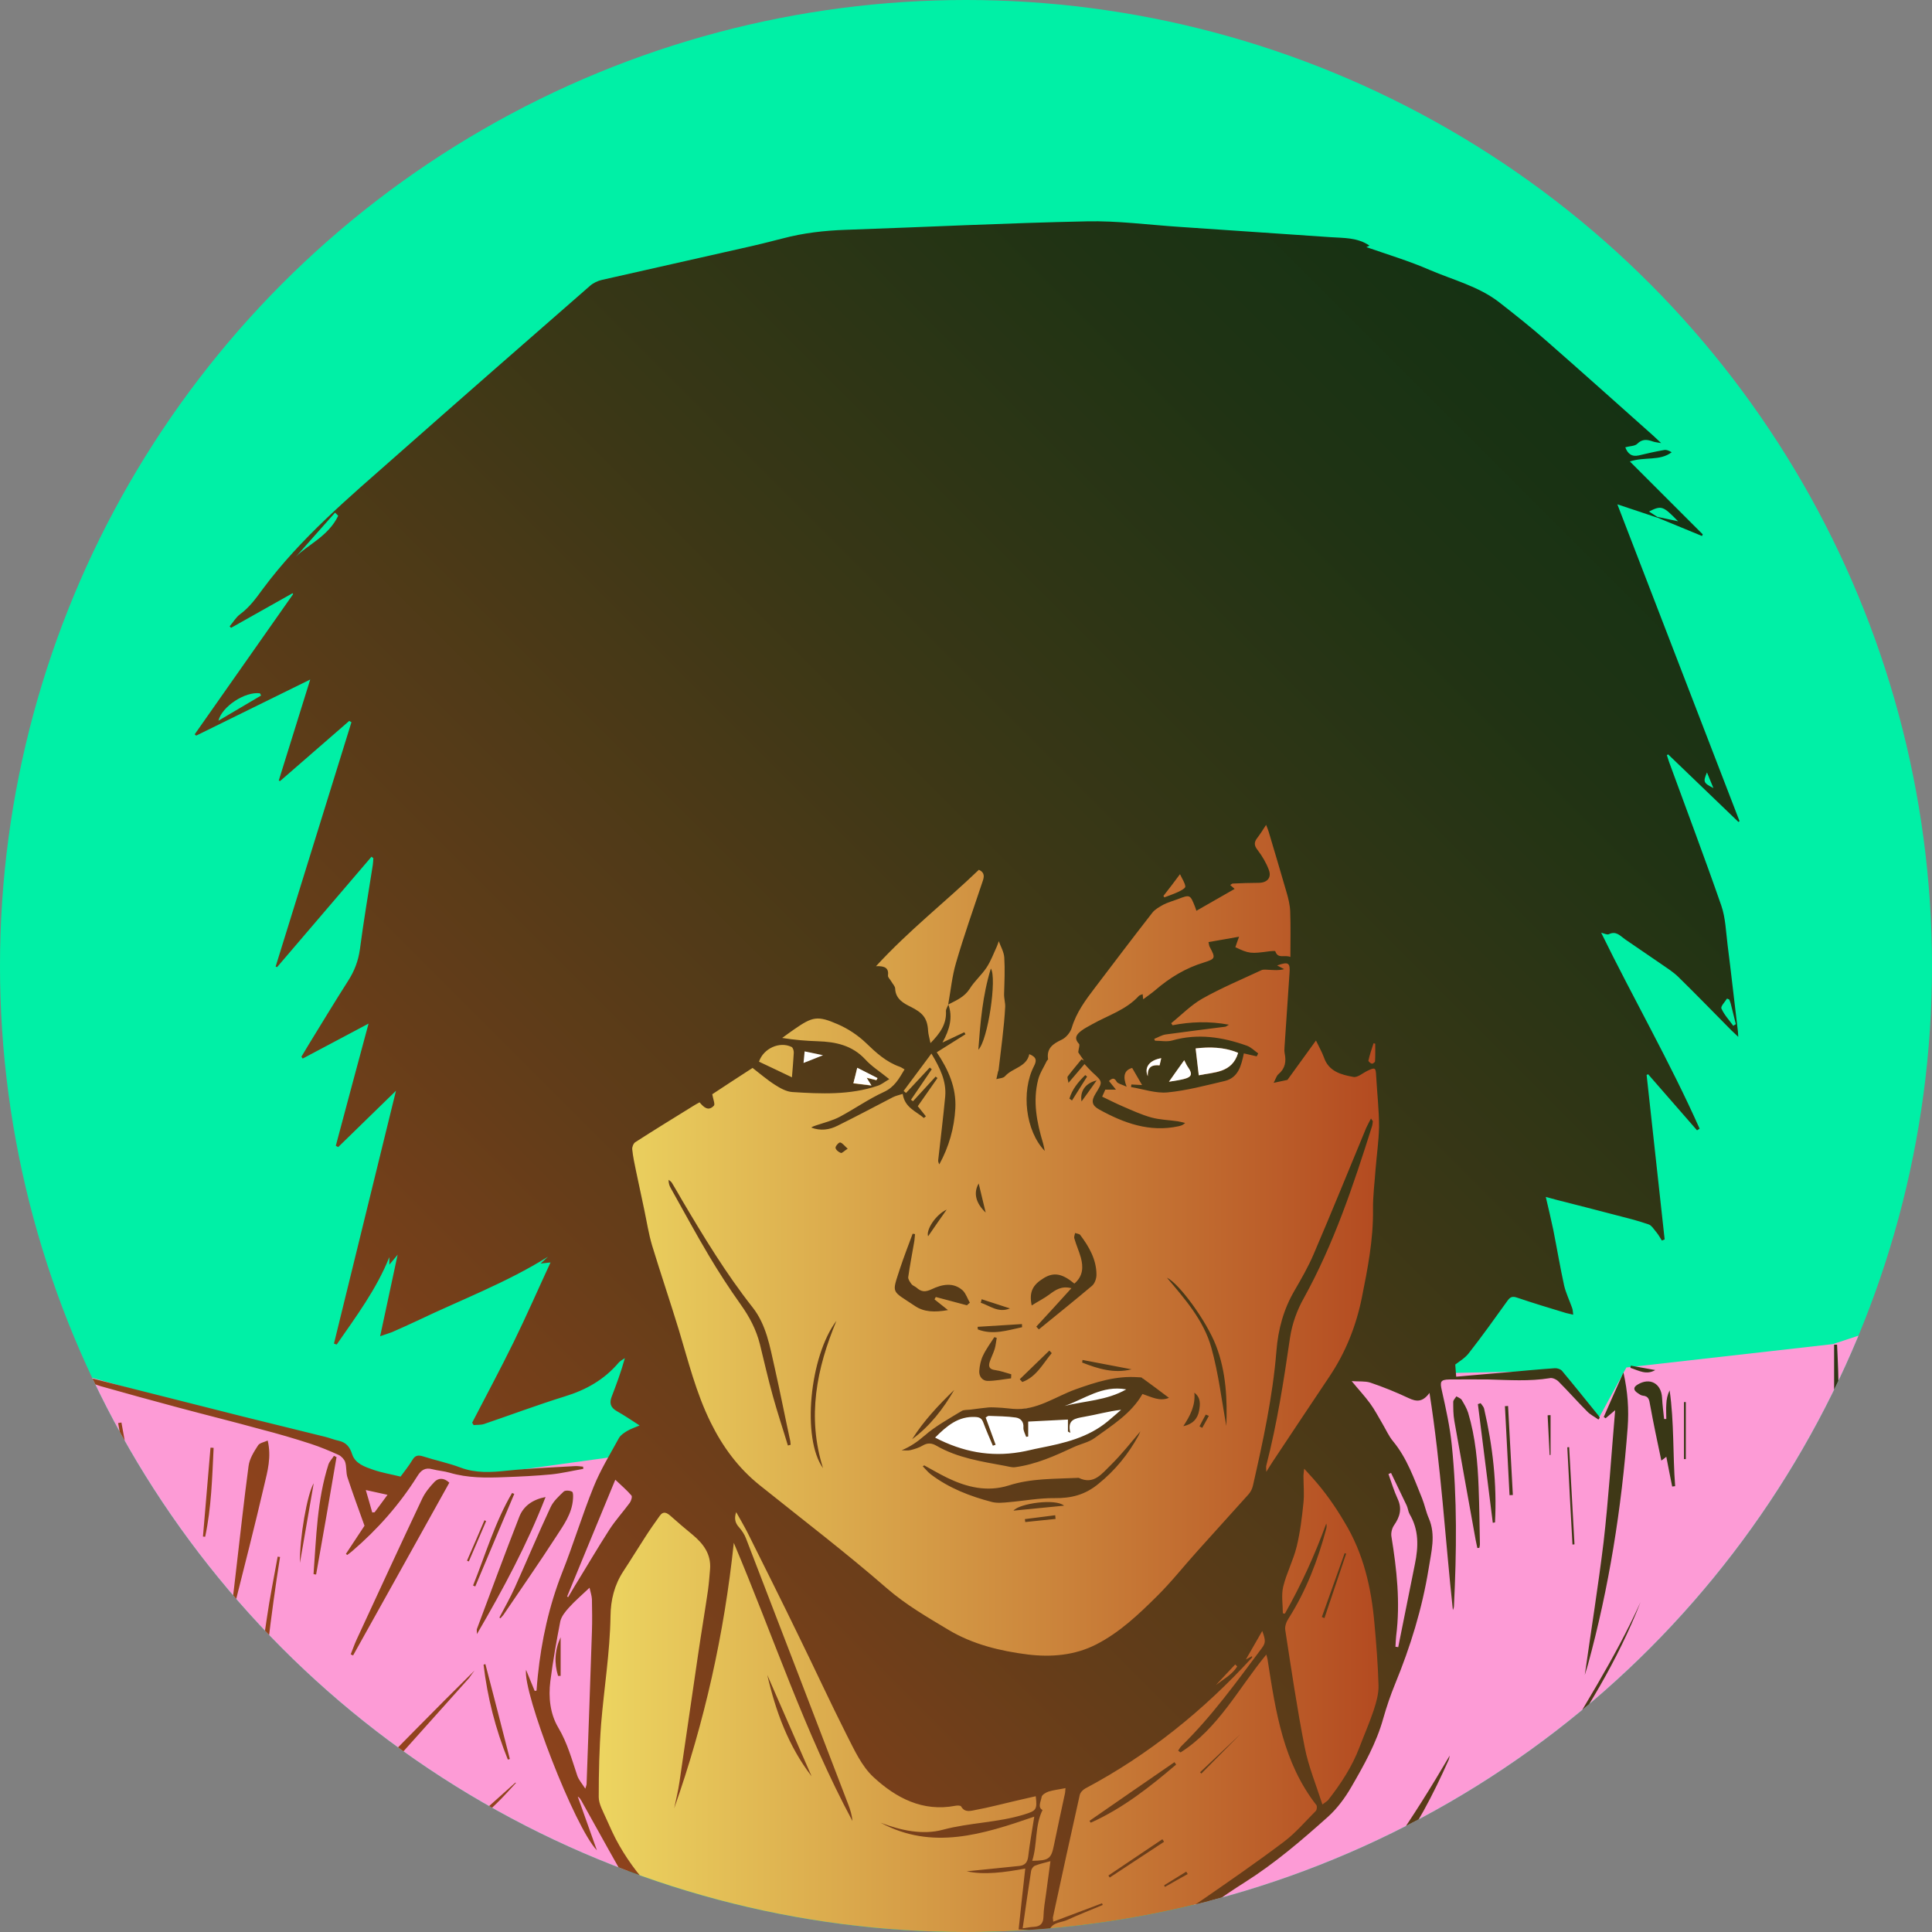 <?xml version="1.0" encoding="utf-8"?>
<!-- Generator: Adobe Illustrator 25.4.1, SVG Export Plug-In . SVG Version: 6.00 Build 0)  -->
<svg version="1.1" id="Laag_1" xmlns="http://www.w3.org/2000/svg" xmlns:xlink="http://www.w3.org/1999/xlink" x="0px" y="0px"
	 viewBox="0 0 1050 1050" style="enable-background:new 0 0 1050 1050;" xml:space="preserve">
<rect x="0" y="0" width="1050" height="1050" fill="#808080" stroke="none"/>
<style type="text/css">
	.st0{display:none;}
	.st1{clip-path:url(#SVGID_00000010308154437202688370000015352871057619806641_);}
	.st2{fill:#00F0A6;}
	.st3{fill:#FD9BD6;}
	.st4{fill:url(#SVGID_00000042001486638795988500000010556998529625917613_);}
	.st5{fill:#FFFFFF;}
	.st6{fill:url(#SVGID_00000121254434161991976680000008679733284925273017_);}
</style>
<g id="Kleuren" class="st0">
</g>
<g id="PNG" class="st0">
</g>
<g>
	<defs>
		<circle id="SVGID_1_" cx="525" cy="525" r="525"/>
	</defs>
	<clipPath id="SVGID_00000164503632620515360070000002937193484563024264_">
		<use xlink:href="#SVGID_1_"  style="overflow:visible;"/>
	</clipPath>
	<g id="Back" style="clip-path:url(#SVGID_00000164503632620515360070000002937193484563024264_);">
		<rect class="st2" width="1050" height="1050"/>
	</g>
	<g id="Shirt" style="clip-path:url(#SVGID_00000164503632620515360070000002937193484563024264_);">
		<polygon class="st3" points="-31.1,740 47.6,748.1 186,787.2 193.9,803.5 214.4,806.5 228.2,793.8 257.2,802.3 340.4,790.8 
			353.7,813.7 327.8,860.2 321.6,979.5 341.6,1017 356.7,1035.7 415.2,1071.9 -22.1,1068.9 		"/>
		<polygon class="st3" points="728.9,748 768.1,755.2 784.4,743.8 788,746.2 845.9,745 868.8,770.9 883.9,743.2 996.1,730.5 
			1078.7,703.3 1126.9,1176.8 618.5,1074.3 629.9,1047.7 703.5,998.3 736.1,964.5 754.2,917.5 754.8,878.3 738.5,786 		"/>
	</g>
	<g id="Face" style="clip-path:url(#SVGID_00000164503632620515360070000002937193484563024264_);">
		
			<linearGradient id="SVGID_00000176745997062097968440000003006232696071477695_" gradientUnits="userSpaceOnUse" x1="321.6" y1="310.3" x2="760.1" y2="310.3" gradientTransform="matrix(1 0 0 -1 0 1050)">
			<stop  offset="0" style="stop-color:#EDD661"/>
			<stop  offset="1" style="stop-color:#B2471F"/>
		</linearGradient>
		<polygon style="fill:url(#SVGID_00000176745997062097968440000003006232696071477695_);" points="323.4,579.4 369.4,769.9 
			362.3,806.5 331.8,837.8 322.9,919.6 321.6,979.5 337,1004.7 356.9,1033.2 387.6,1061 619.7,1058.8 666.7,1026.6 722.8,983.8 
			740.2,952.4 756,903.9 739.2,834.1 741.9,786.1 727.4,753.9 759.5,673.2 760.1,532.7 704.4,429.2 644.7,418.4 493.4,444 		"/>
	</g>
	<g id="Teeth" style="clip-path:url(#SVGID_00000164503632620515360070000002937193484563024264_);">
		<polyline class="st5" points="502.6,780.2 522.6,766.9 548.7,766.8 576.5,762.9 601.4,750.7 621,748.9 612.2,763.9 600.4,775.6 
			579.9,786.4 554.5,794.7 533.5,792.7 516,787.3 502.6,780.2 502.6,780.2 502.6,780.2 502.6,780.2 		"/>
	</g>
	<g id="Outline" style="clip-path:url(#SVGID_00000164503632620515360070000002937193484563024264_);">
		<g>
			<g>
				
					<linearGradient id="SVGID_00000182503056090360519580000014787108816987559559_" gradientUnits="userSpaceOnUse" x1="130.801" y1="-71.701" x2="957.601" y2="755.099" gradientTransform="matrix(1 0 0 -1 0 1050)">
					<stop  offset="2.149415e-03" style="stop-color:#B2471F"/>
					<stop  offset="8.472497e-02" style="stop-color:#A1451E"/>
					<stop  offset="0.4" style="stop-color:#653D19"/>
					<stop  offset="0.669" style="stop-color:#3A3716"/>
					<stop  offset="0.877" style="stop-color:#1F3314"/>
					<stop  offset="1" style="stop-color:#153213"/>
				</linearGradient>
				<path style="fill:url(#SVGID_00000182503056090360519580000014787108816987559559_);" d="M253.8,848.2c0.3,0.1,0.6,0.3,1,0.4
					c3.1-7.3,6.3-14.6,9.4-21.9l-0.9-0.5C260.2,833.5,257,840.9,253.8,848.2z M58.1,1049h7c-4.8-23.8-9.6-47.4-14.4-71.1
					C50.7,1001.8,52.8,1025.6,58.1,1049z M168.9,784.7c5.2,1.7,10.2,3.8,15.1,6c1.5,0.7,3.1,2.4,3.6,3.9c0.8,2.6,0.4,5.6,1.2,8.2
					c2.9,8.8,6.1,17.5,9.3,26.4c-3.2,4.9-6.7,10.1-10.1,15.3c0.2,0.2,0.5,0.4,0.7,0.6c0.9-0.7,1.8-1.3,2.6-2
					c13.9-11.9,25.8-25.4,35.5-40.8c2-3.3,4.3-4.9,8.2-3.8c3.1,0.8,6.4,1,9.4,1.9c9.8,2.9,19.8,2.8,29.8,2.4
					c8.5-0.3,17-0.7,25.4-1.5c5.8-0.6,11.6-2,17.4-3c0-0.4-0.1-0.8-0.1-1.2c-1.5-0.1-2.9-0.4-4.4-0.3c-12.4,0.7-24.8,1.2-37.1,2.5
					c-8.5,0.9-16.8,1.4-25.1-1.7c-6.6-2.5-13.6-3.9-20.4-6.1c-2.6-0.8-4.3-0.6-5.8,2c-2,3.3-4.4,6.3-6.4,9
					c-5.3-1.3-10.2-2.1-14.8-3.7c-4.6-1.6-9.8-3.3-11.5-8.4c-1.3-4.1-3.3-6.5-7.4-7.4c-2.4-0.5-4.8-1.5-7.2-2.1
					c-14.9-3.7-29.7-7.3-44.6-11c-28.5-7.2-57-14.4-85.5-21.6c-1.2-0.3-2.4-0.4-3.6-0.5c-0.1,0.4-0.1,0.7-0.2,1.1
					c3.9,1.5,7.7,3.2,11.6,4.4c14.1,4,28.3,7.9,42.5,11.7c14.9,4,29.9,7.7,44.8,11.8C151.1,779.2,160,781.8,168.9,784.7z
					 M210.6,812.4c-2.6,3.6-4.8,6.5-7,9.5c-0.4,0-0.9,0.1-1.3,0.1c-1-3.7-2.1-7.3-3.5-12.2C203.3,810.8,206.5,811.5,210.6,812.4z
					 M303.3,910.8c0.5,0,0.9,0,1.4,0v-21C301.5,896.7,301.1,903.8,303.3,910.8z M296.5,813.6c-6.7,1.3-11.9,4.6-14.3,10.8
					c-7.9,20.2-15.4,40.6-23,60.9c-0.2,0.4,0,1,0,2.8C273.6,863.4,286.5,839.3,296.5,813.6z M279.5,811.9c-0.4-0.2-0.8-0.3-1.2-0.5
					c-9.3,15.8-14.4,33.4-21.2,50.3l1.2,0.5C265.4,845.4,272.4,828.6,279.5,811.9z M77.2,1049.2l1.9-0.6C56.1,989.5,45,927,27,866.5
					C41.6,928,51.6,990.8,77.2,1049.2z M69.9,821.8c-0.5-3.4-0.7-6.4-1.6-9.4c-4.2-14.7-8.5-29.3-13.1-44.8
					C53.6,772.9,65.6,816.4,69.9,821.8z M66.1,844.7c0.4,1,0.9,1.9,1.4,2.9c0.2-0.1,0.4-0.2,0.7-0.3c0-0.4,0.1-0.8,0-1.2
					c-7.3-24.9-14.5-49.7-21.9-74.6c-0.9-3.1-2.9-6-4.7-8.8c-1.5-2.3-4.1-1.8-4.5,0.8c-0.4,2.9-0.8,6.3,0.2,8.9
					C46.7,796.6,56.4,820.6,66.1,844.7z M998.4,730.8c-0.5,0-1.1,0-1.6,0v55.9C1000.1,768.1,999.3,749.5,998.4,730.8z M74.6,820.7
					c-2.9-15.9-5.7-31.7-8.6-47.6c-0.6,0.1-1.2,0.2-1.8,0.3c2.8,15.9,5.7,31.7,8.5,47.6C73.3,820.9,73.9,820.8,74.6,820.7z
					 M56.5,947.5c0.5-0.1,1-0.2,1.5-0.4c-14.2-62.5-28.4-125-42.5-187.5c-0.3,0-0.6,0-0.9-0.1c0,1.4,0.1,2.8,0,4.2
					c-1.4,12.9,3,24.9,5.9,37c10.3,43.4,21,86.7,31.6,130C53.5,936.4,55,942,56.5,947.5z M14.8,982.9c0.2,0,0.4,0,0.5,0V953
					c-0.2,0-0.4,0-0.5,0V982.9z M33.1,803.7c6.2,16.3,12.7,32.4,19.1,48.7c2.8,7.2,5.6,14.5,8.4,21.8c0.3-0.1,0.5-0.3,0.8-0.4
					c-0.3-1.5-0.5-3-0.9-4.5c-8.4-31.4-17-62.7-25.3-94.1c-1.6-6.2-5.3-10.6-9.4-15.8c-1.7,6.5-4.1,12.3-1.6,18.7
					C27.3,786.5,29.9,795.2,33.1,803.7z M114.4,786.8c-1.4,16.1-2.7,32.2-4.1,48.3c0.4,0,0.8,0.1,1.2,0.1
					c3.4-15.9,3.8-32.1,4.6-48.3C115.6,786.8,115,786.8,114.4,786.8z M140.2,785.6c-2.2,3.4-4.6,7.2-5.1,11.1
					c-2.5,18.6-4.5,37.3-6.7,56c-0.8,7.2-1.7,14.5-2.6,21.7c1.1-0.4,1.4-0.9,1.6-1.5c5.5-21.9,11.1-43.7,16.2-65.7
					c1.8-7.6,4-15.3,1.9-24.3C143.5,783.8,141,784.2,140.2,785.6z M218.7,1048.4c0.4,0.5,0.7,1,1.1,1.5c2.3-1.7,4.7-3.4,7-5
					c-0.4-0.6-0.9-1.1-1.3-1.7C223.2,1044.9,221,1046.6,218.7,1048.4z M163,849.4c2.5-14.4,5-28.8,7.5-43.3
					C166.9,812.1,162.8,835.9,163,849.4z M257.9,907.9c-44,43.4-86.1,88.4-131.5,130.9c12.2-64.5,15.6-129,25.8-192.6
					c-0.4-0.1-0.9-0.1-1.3-0.2c-2,11.2-4.3,22.4-5.9,33.6c-6.2,41.5-12.1,83.1-18.2,124.6c-1.9,12.8-4.4,25.5-10.7,37.2
					c-0.8,1.6-1.1,4.6-0.1,5.7c1.2,1.3,3.9,1.9,5.9,1.8c1.8,0,3.8-0.9,5.4-2c4.1-2.8,8.4-5.6,12-9.1c10.5-10.3,21.1-20.7,31-31.6
					c28.4-31.3,56.5-62.8,84.7-94.3C255.9,910.6,256.9,909.2,257.9,907.9z M182.9,791.9c-0.5-0.2-1-0.5-1.4-0.7c-1,1.6-2.4,3-3,4.7
					c-6.2,19.4-6.6,39.6-8.1,59.6c0.5,0.1,0.9,0.2,1.4,0.2C175.6,834.5,179.3,813.2,182.9,791.9z M229.4,814.6
					c-12,25.4-23.8,51-35.6,76.5c-1.2,2.6-2.1,5.3-3.2,8c0.4,0.2,0.8,0.4,1.3,0.6c17.4-31.3,34.9-62.5,52.3-93.9
					c-3.1-2.9-6-2.5-8-0.5C233.5,808.1,231,811.2,229.4,814.6z M277.1,956c-4.4-17.2-8.8-34.4-13.3-51.6c-0.3,0.1-0.7,0.2-1,0.3
					c2.1,17.8,6.5,35,13.2,51.6C276.3,956.2,276.7,956.1,277.1,956z M817.9,764.2c0.8,16.1,1.7,32.3,2.5,48.4c0.6,0,1.2-0.1,1.8-0.1
					c-0.9-16.1-1.7-32.3-2.6-48.4C819,764.2,818.5,764.2,817.9,764.2z M311.4,814.7c0.1-1.4,0.2-3.6-0.5-4c-1.2-0.7-3.7-0.8-4.5-0.1
					c-2.7,2.6-5.7,5.3-7.2,8.6c-6.8,14.5-12.9,29.2-19.5,43.8c-2.5,5.5-5.5,10.8-8.3,16.1c0.2,0.1,0.4,0.3,0.6,0.4
					c0.5-0.6,1-1.1,1.5-1.7c9.6-14.2,19.4-28.2,28.7-42.6C306.2,829,310.9,822.7,311.4,814.7z M797.9,767.8c-0.8-2.5-2.2-4.8-3.5-7
					c-0.6-0.9-1.9-1.3-2.9-1.9c-0.6,1-1.7,2-1.7,3c0,3.4,0,6.9,0.6,10.3c3.8,21.6,7.7,43.2,11.6,64.8c0.3,1.5,0.6,2.9,0.9,4.3
					c0.4,0,0.7,0,1.1-0.1c0.1-0.6,0.3-1.2,0.3-1.9c-0.2-10.3-0.3-20.6-0.7-30.9C803.1,794.8,801.9,781.1,797.9,767.8z M191.1,1048.6
					c0.2,0.5,0.4,1,0.6,1.5c2.9-1.1,6.5-1.4,8.6-3.4c23.4-22.1,46.5-44.4,69.7-66.7c3.6-3.5,7-7.3,10.4-11c-0.1-0.1-0.2-0.2-0.3-0.2
					C250.4,995.3,220.7,1021.9,191.1,1048.6z M732.2,1043.4c8.5-11,16.5-22.4,24.9-33.5c12.5-16.5,21.8-34.6,30.2-53.4
					c0.3-0.7,0.4-1.6,0.6-2.4c-19.8,33.8-41.2,66.2-67.7,94.8C725.7,1051,729.3,1047.3,732.2,1043.4z M804.7,762.6
					c-0.5,0.2-1,0.3-1.5,0.5l8.1,64.5c0.4-0.1,0.8-0.1,1.2-0.2c1.1-20.8-1.2-41.4-5.9-61.7C806.4,764.6,805.4,763.6,804.7,762.6z
					 M441.1,965.4c-8-18.4-16.1-36.7-24.1-55.1C421.6,930.2,428.5,949,441.1,965.4z M633.1,1025.5c4.1-2.3,8.2-4.7,12.4-7
					c-0.3-0.4-0.5-0.9-0.8-1.3c-4,2.5-8,4.9-12,7.4C632.8,1024.9,632.9,1025.2,633.1,1025.5z M638.3,957.7
					c-15.4,10.6-30.8,21.2-46.2,31.9c0.2,0.3,0.5,0.7,0.7,1c17.4-7.8,32.1-19.4,46.4-31.6C638.9,958.5,638.6,958.1,638.3,957.7z
					 M631.7,999.6c-9.8,6.6-19.5,13.1-29.3,19.7c0.2,0.4,0.5,0.7,0.7,1.1c9.8-6.5,19.7-12.9,29.5-19.4
					C632.4,1000.5,632.1,1000,631.7,999.6z M916.2,793v-31c-0.3,0-0.6,0-1,0v31C915.6,793,915.9,793,916.2,793z M847,750.8
					c5.3,5.3,10.3,11,15.6,16.3c1.7,1.8,4.1,2.9,6.1,4.4c0.2-0.3,0.5-0.6,0.7-0.9c-0.2-0.5-0.4-1-0.7-1.3
					c-6.6-8.1-13.1-16.3-19.8-24.3c-0.8-0.9-2.6-1.5-3.9-1.4c-9,0.6-18.1,1.5-27.1,2.3s-18,1.5-26.5,2.3c-0.2-2.2-0.3-4-0.5-6.6
					c1.9-1.5,5.2-3.4,7.3-6.1c7.3-9.3,14.2-19,21.1-28.6c1.5-2.1,2.7-2.5,5.1-1.7c8.8,3,17.8,5.7,26.7,8.4c1.1,0.3,2.3,0.5,3.9,0.9
					c-0.2-1.6-0.2-2.7-0.6-3.7c-1.4-4-3.3-7.9-4.3-12c-2.2-10-3.9-20.2-5.9-30.3c-1.2-5.8-2.6-11.5-4.1-18c2.5,0.7,4.2,1.1,5.9,1.6
					c10.5,2.7,21,5.3,31.5,8.1c6.2,1.6,12.4,3.1,18.4,5.2c1.8,0.6,3,2.8,4.4,4.4c1.1,1.3,1.9,2.9,2.9,4.4c0.5-0.2,1-0.4,1.5-0.6
					c-3.3-29.8-6.5-59.6-9.8-89.4c0.3-0.1,0.5-0.2,0.8-0.4c8.9,10.2,17.7,20.3,26.6,30.5c0.5-0.3,0.9-0.6,1.4-0.9
					c-16.1-36.2-35.9-70.5-53.5-106.5c1.6,0.4,3.3,1.3,4.2,0.8c4-1.9,6.1,0.9,8.8,2.8c6.5,4.5,13.1,8.9,19.6,13.4
					c3.2,2.2,6.5,4.3,9.3,7c9.8,9.6,19.3,19.4,28.9,29.1c1,1,2.1,1.9,3.7,3.5c-0.1-1.7-0.1-2.4-0.2-3.1c-1.9-15.6-3.6-31.3-5.6-46.9
					c-0.9-7.2-1.1-14.6-3.4-21.3c-9.1-26.2-18.9-52.1-28.4-78.1c-0.4-1.2-0.8-2.5-1.2-3.7c0.2-0.1,0.4-0.2,0.7-0.4
					c12.7,12.2,25.5,24.5,38.2,36.7c0.2-0.1,0.4-0.3,0.6-0.4c-22.1-57.2-44.1-114.5-66.4-172.2c7.7,2.5,14.6,4.9,21.6,7.2
					c0,0-0.1,0-0.1-0.1c8.2,3.4,16.3,6.7,24.5,10.1c0.1-0.3,0.3-0.6,0.4-0.9c-13-13-26.1-26.1-39.6-39.6c8.2-2.7,16.2-0.1,22.7-5
					c-1.4-0.9-2.9-1.5-4.3-1.2c-4.5,0.8-9,1.8-13.5,2.9c-4,0.9-6.1-1-7.4-4.4c2.4-0.7,5.2-0.6,6.5-1.9c2.7-2.7,5.3-2.4,8.4-1.3
					c1.1,0.4,2.3,0.5,4.6,0.9c-2.1-2-3.3-3.1-4.5-4.2c-19.3-17.2-38.5-34.4-57.9-51.4c-8.3-7.3-16.9-14.1-25.6-20.9
					c-11.2-8.7-25-12.1-37.8-17.6c-11.2-4.9-23-8.4-34.4-12.4c0.4-0.2,1-0.5,1.7-0.8c-6.6-4.5-13.9-4.1-21.1-4.6
					c-27.4-1.9-54.8-3.7-82.2-5.6c-16.8-1.1-33.7-3.4-50.5-3c-43.6,0.9-87.3,3.1-130.9,4.6c-11.6,0.4-23,1.7-34.3,4.7
					c-7.3,1.9-14.6,3.7-21.9,5.3c-25.4,5.8-50.8,11.4-76.2,17.2c-2.3,0.5-4.8,1.7-6.5,3.2C285.4,186.1,250.1,217,215,248
					c-25.5,22.5-51.6,44.4-72.1,72c-3.6,4.9-7.2,10-12.4,13.8c-2.3,1.7-3.8,4.4-5.7,6.6c0.3,0.3,0.5,0.6,0.8,0.8
					c11.1-6.3,22.3-12.5,33.4-18.8c0.1,0.2,0.2,0.4,0.3,0.5c-17.8,25.4-35.7,50.8-53.5,76.2c0.3,0.2,0.5,0.4,0.8,0.7
					c20.4-10,40.8-20.1,62-30.5c-5.9,19-11.5,36.9-17.1,54.9c0.2,0.1,0.5,0.2,0.7,0.3c12.5-10.9,25.1-21.8,37.6-32.7
					c0.4,0.2,0.8,0.5,1.2,0.7c-13.7,44.3-27.5,88.5-41.2,132.8c0.3,0.1,0.5,0.2,0.8,0.3c17.1-20,34.2-40,51.3-60
					c0.3,0.3,0.7,0.5,1,0.8c-0.1,1.2-0.1,2.5-0.3,3.7c-2.4,15.3-5,30.5-7,45.8c-0.9,6.4-3,11.9-6.5,17.3
					c-7.2,11.3-14.1,22.7-21.1,34.1c-1.4,2.3-2.8,4.7-4.2,7c0.2,0.3,0.5,0.6,0.7,1c11.7-6.2,23.3-12.4,35.8-19
					c-6.1,22.7-12,44.5-17.8,66.4c0.4,0.2,0.9,0.5,1.3,0.7c10.6-10.3,21.2-20.7,31.4-30.6c-11.1,45.2-22.4,91.3-33.7,137.4
					c0.5,0.2,1,0.4,1.5,0.5c10.5-15.2,21.6-30,28.6-47.5v4.1c1.7-2,2.9-3.4,4.5-5.4c-3.2,15-6.3,29.2-9.5,44.3
					c2.8-1,4.6-1.5,6.4-2.2c4.6-2,9.2-4.1,13.7-6.2c23.8-11.4,48.6-20.7,71.1-34.8c-1.3,1.2-2.6,2.4-4,3.7c1.7-0.2,3.3-0.4,5.4-0.6
					c-6.4,13.8-12.9,28.7-20.1,43.4s-15,29.2-22.5,43.7c0.3,0.4,0.5,0.8,0.8,1.3c1.9-0.2,3.9,0,5.7-0.6c14.7-5,29.1-10.4,43.9-15
					c11.5-3.5,21.4-9.1,29.2-18.3c0.9-1,2.2-1.7,3.4-2.5c-2,7.3-4.5,14-7.1,20.8c-1.4,3.5-0.8,6,2.7,8c4.1,2.3,7.9,4.9,12.4,7.8
					c-2.6,1.1-4.7,1.8-6.6,2.9c-1.7,1-3.7,2.3-4.6,3.9c-4.8,8.8-10.1,17.4-13.8,26.6c-6.2,15.3-11,31.3-17.1,46.6
					c-7.1,18.1-11.2,36.7-13.2,56c-0.3,2.7-0.5,5.4-0.7,8.1c-0.3,0.1-0.7,0.1-1,0.2c-1.6-3.8-3.1-7.6-4.7-11.5
					c-1.8,12.4,26.4,85.6,38.5,98.1c-3.5-9.7-6.9-19.5-10.4-29.2c1.1,0.6,1.5,1.5,2,2.3c4.9,8.9,9.9,17.7,14.8,26.6
					c2.4,4.4,5,8.7,7.3,13.1c4.4,8.3,12.1,13.9,17.8,21.1c0.4,0.5,1.2,0.7,1.8,1.1c2.5,1.9,5.2,3.7,7.5,5.8c3.5,3.3,4.3,3.7,9.4,2.2
					c-5.3-4.5-10.4-8.9-15.3-13.1c0.1,0,0.7-0.3,1.8-0.7c-5.1-6-10.3-11.6-15-17.6c-3.5-4.5-6.7-9.3-9.5-14.2c-2.8-4.8-5-9.9-7.3-15
					c-1.6-3.7-3.9-7.6-3.9-11.4c0-13.2,0.3-26.5,1.3-39.7c1.6-19.5,4.8-38.9,5.1-58.5c0.1-8.9,2.1-17,7-24.5c3.9-5.9,7.6-12,11.5-18
					c2.6-4.1,5.4-8.1,8.2-12c2-2.9,4-1.8,6.2,0.2c3.8,3.4,7.7,6.7,11.6,9.9c5.9,4.9,10.3,10.6,9.6,18.9c-0.3,3.7-0.6,7.5-1.1,11.2
					c-1.7,11.7-3.7,23.4-5.4,35.1c-3.4,23-6.7,46.1-10.1,69.1c-0.7,4.9-1.9,9.7-2.9,14.5c16.5-46.8,27.2-94.9,32.4-144.3
					c21.4,50.5,38.5,102.8,64.5,151.2c-0.3-3.1-1.1-6-2.2-8.8c-18.5-48.3-37.1-96.6-55.7-144.9c-0.8-2.1-2.2-4.2-3.7-5.9
					c-2.3-2.5-2.7-5-1.6-8.3c2.2,3.9,4.3,7.5,6.2,11.2c9.3,18.7,18.7,37.4,27.8,56.2c8.8,17.9,17.1,36,26.1,53.8
					c4.1,8,8.1,16.9,14.5,22.8c12.2,11.3,26.7,19,44.5,15.6c1-0.2,2.8-0.2,3.1,0.3c2.1,3.7,5.4,2.4,8.2,1.9
					c7.1-1.3,14.1-3.2,21.1-4.8c3.8-0.9,7.5-1.7,11.3-2.6c0.9,7.4,0.2,7.9-6.2,9.9c-14.4,4.5-29.6,4.4-44.2,8.3
					c-11,3-23,0.4-33.9-3.8c28,15.1,55.4,6.4,83.5-3.3c-1.2,7.8-2.5,14.7-3.3,21.7c-0.4,3.1-1.7,4.8-4.9,5.1
					c-10,1-20.1,2.1-28.5,2.9c9.4,2.1,20.6,0.6,31.8-1.5c-1.3,11.6-2.5,22.5-3.6,33.1c5.3,0.3,10.1,0.5,14.8,0.7
					c0.7,0,1.8,0,1.9-0.4c1.9-4.4,6.4-3.9,9.8-5.5c6.3-2.9,12.8-5.4,19.2-8.1c-0.1-0.3-0.2-0.6-0.4-0.9c-8.7,3.3-17.5,6.6-26.5,10
					c-0.1-1.4-0.2-1.8-0.2-2.2c4.8-22.2,9.6-44.4,14.6-66.6c0.3-1.4,1.7-2.9,3-3.6c34.5-18.3,64.4-42.5,90.7-71.2
					c0.1-0.1-0.1-0.4-0.1-0.7c-1,0.5-1.9,1-3.3,1.8c3.1-5.4,5.9-10.3,8.9-15.5c1.9,5.1,1.9,6.5-0.3,9.4
					c-13.7,18.3-27.1,37-43.7,53.2c-0.7,0.7-1.1,1.6-1.7,2.4c0.4,0.3,0.8,0.7,1.3,1c20.5-13,31.4-34.7,46.6-53.2
					c0.4,1.5,0.7,2.4,0.8,3.4c4.3,27.6,8.4,55.3,26.4,78.4c0.5,0.6,0.3,2.6-0.3,3.2c-5.7,5.7-11,12-17.4,16.8
					c-14.7,11.1-29.8,21.5-45,32c-8.1,5.6-16.6,10.6-24.9,15.8c0.1,0.4,0.1,0.8,0.2,1.1c4.1-0.8,8.8-0.5,12-2.5
					c12.4-7.8,24.1-16.6,36.5-24.4c16.3-10.3,30.9-22.8,45.2-35.6c5-4.5,9.3-10.3,12.7-16.2c6.9-11.9,13.7-24,17.4-37.4
					c1.8-6.3,3.9-12.5,6.4-18.6c8.3-20.2,14.7-40.9,18.2-62.5c1.4-9.1,4.1-18.4,0.1-27.6c-1.5-3.4-2.2-7.2-3.6-10.7
					c-4.4-10.8-8.2-21.9-15.8-31.1c-2.4-2.9-3.9-6.4-5.8-9.6c-2.2-3.7-4.2-7.6-6.7-11c-3-4.1-6.4-7.7-10-12.1
					c3.9,0.3,7.2-0.1,10.1,0.8c7.1,2.4,14,5.2,20.8,8.4c4.2,2,7.6,2.4,11.4-2.8c6.3,40.1,8.5,79.1,12.7,118c0.4-0.8,0.6-1.6,0.6-2.4
					c1.4-29.1,1.8-58.3-1.2-87.3c-1-9.9-3.2-19.8-5.4-29.6c-1.1-4.8-0.8-5.9,4.1-6c7.1,0,14.2-0.1,21.2,0
					c11.1,0.3,22.2,1.1,33.3-0.7C843.5,748.6,845.8,749.6,847,750.8z M938.6,542.7c0.4,0.2,0.8,0.3,1.2,0.5c0.3,0.7,0.6,1.5,0.8,2.2
					c0.9,3.7,1.9,7.5,2.8,11.2c-0.5,0.3-0.9,0.6-1.4,0.9c-2.2-3.1-4.9-5.9-6.4-9.3C934.9,547.1,937.4,544.6,938.6,542.7z
					 M927.7,419.8c1.2,2.9,2.3,5.5,3.5,8.5C925.8,425.5,925.5,425,927.7,419.8z M912,283.3c-3.9-0.8-7.6-1.6-11.3-2.4
					c-1.5-0.9-2.9-1.9-4.5-2.9C903,274.6,903.8,274.9,912,283.3z M118.7,391.7c1.9-7.7,14.5-16,22.6-14.9c0.2,0.4,0.4,0.8,0.6,1.2
					C134.2,382.5,126.5,387.1,118.7,391.7z M160.8,302.6c5.8-6.6,13.6-15.3,21.3-24c0.6,0.6,1.1,1.1,1.7,1.7
					C178.5,291.5,166.8,296.3,160.8,302.6z M321.7,886.7c-0.9,27.6-1.9,55.2-2.9,82.8c0,0.5-0.2,1-0.7,2.6c-1.8-2.8-3.5-4.7-4.3-6.9
					c-3-8.9-5.4-17.9-10.4-26.3c-4.4-7.4-5.4-16.4-4.3-25.2c1.4-10.9,3.3-21.7,5.4-32.5c0.6-2.7,2.7-5.3,4.7-7.5
					c3.2-3.6,6.9-6.7,11.2-10.8c0.6,2.6,1.2,4.4,1.3,6.2C321.8,875,321.9,880.9,321.7,886.7z M342.3,816.7
					c-3.6,4.9-7.8,9.5-11.1,14.6c-6.5,10.1-12.5,20.4-18.8,30.6c-1.2,2-2.4,4.1-3.6,6.1c-0.2-0.1-0.4-0.2-0.6-0.3
					c8.7-21,17.3-42.1,26.2-63.5c3.4,3.2,6.3,5.7,8.8,8.6C343.7,813.5,343,815.7,342.3,816.7z M756,800.5c2.8,5.9,5.7,11.8,8.5,17.7
					c0.7,1.5,0.8,3.3,1.6,4.7c5.1,8.6,4.8,17.7,2.9,27c-3.1,15.1-6,30.2-9.1,45.3c-0.5-0.1-1-0.2-1.5-0.2c0.1-2,0.2-4,0.4-6
					c2.3-18.2,0.3-36.1-2.6-54c-0.3-1.9,0.3-4.4,1.4-6c3.2-4.6,4.5-9,2-14.4c-2-4.3-3.4-9-5-13.5C755,800.9,755.5,800.7,756,800.5z
					 M746.5,567c0.3,0.1,0.6,0.1,0.9,0.2c0,3.2,0.1,6.4-0.1,9.6c0,0.5-1.3,1.4-1.7,1.3c-0.8-0.2-2-1.3-1.9-1.7
					C744.4,573.2,745.5,570.1,746.5,567z M641.3,475.1c1.3,2.8,2.7,4.7,2.9,6.7c0.1,0.9-2.3,2.2-3.8,2.9c-2.5,1.2-5.1,2-7.6,3
					c-0.2-0.3-0.3-0.5-0.5-0.8C635.1,483.4,637.8,479.8,641.3,475.1z M532,472.7c3.3,1.5,2.9,3.9,2,6.4
					c-4.9,14.7-10.1,29.3-14.4,44.1c-2.2,7.4-2.9,15.2-4.3,22.8c0,0,0,0,0.1,0c-0.5,1.2-1.3,2.4-1.3,3.5c0.4,6.9-3,11.9-8.4,17.4
					c-0.6-2.9-1.2-4.8-1.3-6.7c-0.4-7.1-3.1-9.8-9.4-13c-3.7-1.8-8.3-4.2-8.5-9.9c0-1.3-1.4-2.6-2.1-3.9c-0.6-1.1-1.9-2.2-1.8-3.2
					c0.5-4-1.5-5.3-6.5-5.1C494.1,505.5,513.9,490.1,532,472.7z M430.2,569c0.8,0.4,1.3,2.2,1.2,3.3c-0.2,4-0.6,8.1-1,13.2
					c-5.9-2.8-11.9-5.7-17.9-8.5C414.9,569.8,423.7,565.8,430.2,569z M568.5,1029.3c-0.6,4.1-1.3,8.3-1.4,12.4
					c-0.1,3.7-1.7,5.3-5.2,5.5c-1.8,0.1-3.5,0.4-6.1,0.8c1.6-11,3-21.2,4.6-31.3c0.2-1,1.1-2.3,2-2.7c2.5-1,5.2-1.6,8.5-2.5
					C570.1,1017.8,569.2,1023.6,568.5,1029.3z M578.8,974.6c-2,9.4-4.1,18.8-6,28.2c-1.5,7.4-2.7,8.4-11.8,8.5
					c2.9-9.2,1.3-18.9,5.6-27.6c-2.8-1.4-0.9-4.6-0.5-7.1c0.2-1.2,2.3-2.4,3.7-2.9c2.9-0.9,6-1.2,9.3-1.9
					C578.9,972.8,579,973.7,578.8,974.6z M660.8,915.8c3.5-3.7,7-7.5,10.5-11.2c0.4,0.4,0.8,0.7,1.1,1.1
					C669.7,910.1,664.9,912.6,660.8,915.8z M747,882.5c1,11.2,1.9,22.4,2.2,33.6c0.1,4.4-1.2,9-2.6,13.3c-2.3,6.9-5.2,13.5-7.8,20.3
					c-4,10.5-10.1,19.8-17,28.6c-0.5,0.6-1.3,1-3.1,2.4c-3.5-10.9-7.6-20.8-9.6-31c-4.2-21.2-7.3-42.6-10.6-63.9
					c-0.3-1.9,0.6-4.4,1.8-6.2c9.6-15.1,15.9-31.6,20.5-48.8c0.2-0.9,0.3-1.8,0-2.8c-6.2,17-13.6,33.3-22.5,49
					c-0.4-0.1-0.7-0.1-1.1-0.2c0-4.9-0.9-9.9,0.2-14.5c1.8-7.4,5.5-14.3,7.3-21.7c1.9-7.8,2.9-15.9,3.7-23.9c0.5-4.8,0-9.8,0-14.7
					c0-0.9,0.2-1.9,0.4-3.8c2,2.2,3.4,3.8,4.8,5.3c6.5,7.3,12,15.1,17,23.6C741.1,844.3,745.3,863,747,882.5z M747.6,635.3
					c-0.5,7.4-1.5,14.7-1.4,22.1c0.2,16.3-2.9,32.1-6.1,48c-3.1,15.3-8.8,29.6-17.5,42.6c-10.3,15.4-20.6,30.8-30.8,46.2
					c-1.1,1.6-2,3.2-3.6,5.7c0-1.8-0.2-2.7,0-3.4c5.9-22.9,9.5-46.1,12.9-69.5c1.1-7.4,3.8-15,7.5-21.5c16.3-29.5,26.9-61.2,37-93.2
					c0.3-0.9,0.4-1.9,0.5-2.9c0-0.2-0.3-0.4-1-1.5c-1,2-1.9,3.5-2.6,5.1c-9.5,22.9-18.8,45.9-28.6,68.7c-2.9,6.8-6.6,13.2-10.3,19.6
					c-6,10.2-9,21.3-9.9,33c-2,24.8-7.3,49.1-12.8,73.3c-0.4,1.7-1.3,3.4-2.5,4.7c-9.1,10.2-18.3,20.2-27.4,30.4
					c-7.5,8.3-14.4,17.1-22.3,24.9c-10,9.9-20.2,19.6-32.9,26.1c-11.7,6-24.4,7-37.1,5.5c-15.1-1.9-30-5.5-43.2-13.4
					c-11.5-6.9-23-13.5-33.4-22.5c-22.4-19.5-46-37.5-69.2-56.1c-11.6-9.3-20.1-20.8-26.7-34.2c-7.9-16-12.1-33.1-17.2-50
					c-4.7-15.4-9.9-30.7-14.6-46.1c-1.9-6.4-2.9-13-4.3-19.6c-1.5-7.1-3-14.1-4.5-21.2c-0.8-3.8-1.6-7.6-2-11.5
					c-0.1-1.2,0.6-3.1,1.6-3.8c10.4-6.7,21-13.2,31.5-19.7c1.1-0.7,2.2-1.3,3.5-2c2.2,2.6,4.7,5.1,7.8,1.8c0.7-0.8-0.4-3.4-0.9-6.2
					c6.5-4.3,14-9.2,21.9-14.3c3.8,2.9,7.8,6.4,12.2,9.2c2.8,1.8,6.2,3.7,9.4,3.9c15.6,1,31.3,1.7,46.4-3.4c2.1-0.7,3.9-2.2,6.3-3.6
					c-5-4.1-9.6-6.9-13.1-10.8c-7.1-7.6-16-9.5-25.8-9.8c-6.2-0.2-12.5-0.7-19.3-1.8c2.1-1.5,4.2-3.1,6.4-4.6
					c10.1-7,12.7-7.7,23.9-2.8c5.5,2.4,10.8,5.9,15.1,10c5.6,5.4,11.1,10.5,18.6,13.1c0.8,0.3,1.4,0.8,2.5,1.4
					c-3,5-5.4,9.6-11.3,12.3c-8.3,3.8-15.9,9.2-24,13.5c-3.8,2-8.2,3.1-12.4,4.5c-1,0.4-2.1,0.6-3,1.3c4.9,1.9,9.8,1.3,14.3-1
					c10.1-5,20.1-10.3,30.1-15.5c1.6-0.8,3.5-1.2,5.3-1.8c1.1,7.5,7.2,9.4,11.5,13.1c0.4-0.3,0.7-0.6,1.1-0.9
					c-1.4-1.8-2.9-3.6-4.4-5.5c3.5-5,7.1-10.2,10.7-15.3c-0.3-0.3-0.7-0.5-1-0.8c-4.1,4.5-8.2,8.9-12.3,13.4
					c-0.4-0.3-0.8-0.6-1.1-0.8c3.8-5.5,7.5-11,11.3-16.6c-0.4-0.3-0.7-0.6-1.1-0.9c-4.3,4.6-8.6,9.2-12.9,13.8
					c-0.4-0.4-0.9-0.7-1.3-1.1c4.8-6.5,9.7-13,15.1-20.3c4.8,8,8.2,15.1,7.5,23.3c-1.1,11.5-2.5,23-3.8,34.5
					c-0.1,0.7,0.1,1.5,0.6,2.4c5.2-9.5,8.1-19.6,8.7-30.4c0.6-11.2-3.7-21-10.1-30.5c5.4-3.4,10.5-6.6,15.6-9.8
					c-0.2-0.4-0.4-0.7-0.6-1.1c-3.5,1.7-7.1,3.3-11.9,5.6c4-7.2,5.7-13.8,3.2-20.7c4.3-2.2,8.7-4,11.6-8.5c2.6-4.2,6.5-7.5,9.2-11.6
					c2.3-3.5,3.8-7.6,5.6-11.5c0.5-1.1,0.8-2.3,1-2.8c1,2.8,2.8,5.8,3,8.9c0.4,6.5,0.1,13.1-0.1,19.6c-0.1,2.5,0.7,5.2,0.6,7.1
					c-0.6,11.5-2.3,23-3.6,34.5c0,0.3-0.2,0.5-0.3,0.8c-0.3,1.4-0.6,2.7-0.9,4.1c1.6-0.5,3.8-0.5,4.7-1.6c4.1-4.6,11.7-4.9,13.2-12
					c4.2,1.7,4,3.7,2.5,6.6c-7,13.7-4.6,35.1,5.9,46c-0.3-1.4-0.5-2.7-0.9-4.1c-3.4-11.3-5.7-22.8-2.7-34.6
					c0.9-3.6,3.1-6.8,4.7-10.2c0.2-0.4,0.7-0.7,0.7-0.9c-0.9-6,2.6-8.4,7.5-10.7c2.3-1.1,4.7-4,5.4-6.5c2.5-8.3,7.4-14.9,12.5-21.6
					c10.4-13.7,20.7-27.3,31.3-40.9c1.4-1.8,3.8-3.1,5.9-4.3c2.5-1.3,5.2-2,7.8-3c6.8-2.6,6.8-2.6,9.5,4.2c0.2,0.6,0.5,1.3,0.7,2.1
					c7-4,13.8-7.9,20.8-11.9c-0.7-0.6-1.5-1.3-2.4-2.1c0.6-0.4,0.9-0.7,1.2-0.8c4.7-0.2,9.5-0.4,14.2-0.4c4.6,0,7.2-2.7,5.6-7
					c-1.4-3.8-3.6-7.5-6.1-10.8c-2-2.5-2-4.3-0.2-6.6c1.6-2.1,3-4.3,4.8-7.1c0.6,1.5,1,2.5,1.3,3.4c3.3,11.1,6.6,22.1,9.8,33.2
					c1,3.4,1.9,7,2,10.6c0.3,7.9,0.1,15.8,0.1,24.6c-3.2-1.4-6.7,1.3-8.2-3.1c-0.1-0.3-2-0.1-3.1,0c-10.3,1.4-11.2,1.3-18.6-2.2
					c0.5-1.6,1.1-3.2,2-5.7c-5.9,1-11.1,2-16.6,2.9c0.3,1.2,0.3,2.1,0.7,2.7c3.2,6,3.1,6.4-3.2,8.4c-9.9,3-18.5,8.2-26.4,15
					c-2,1.7-4.2,3.2-6.6,5c-0.1-1.1-0.2-1.8-0.3-2.8c-0.8,0.4-1.6,0.5-2,0.9c-7,7.7-16.8,10.6-25.5,15.5c-1.9,1.1-4,2.1-5.7,3.4
					c-2.5,1.9-4.4,4-1.4,7.2c0.6,0.6-0.2,2.5-0.4,4.6c0.6,0.9,1.8,2.7,3.1,4.5c-0.4-0.2-0.9-0.4-1.3-0.7c-2.5,3.1-5.1,6.1-7.5,9.3
					c-0.4,0.5,0.1,1.7,0.4,3.5c3.2-3.8,5.9-6.9,8.7-10.2c1.6,1.7,2.9,3.2,4.3,4.5c5.7,5.2,5.7,5.1,1.7,11.6c-2.5,4-2,6.4,2,8.6
					c13.4,7.4,27.4,12.5,43.1,9.1c1.2-0.3,2.3-0.5,3.6-1.8c-1.3-0.3-2.7-0.7-4-0.9c-4.8-0.7-9.8-0.8-14.5-2.1
					c-5.3-1.5-10.3-3.8-15.4-6c-3.7-1.6-7.3-3.4-11.2-5.3c0.5-1.2,1.2-2.5,1.7-3.8h5.8c-1.5-1.8-2.6-3.2-3.8-4.7
					c1.8-1.6,2.9-1.9,4.2,0.4c0.7,1.1,2.6,1.4,5.4,2.7c-2.2-5.7-1.3-9,3-10.2c1.8,3.1,3.5,6.1,5.4,9.3c-1.6-0.1-3.7-0.2-5.8-0.3
					c-0.1,0.5-0.2,0.9-0.2,1.4c6.6,1.1,13.4,3.5,19.8,2.9c10.5-1,20.8-3.8,31.1-6.2c7.4-1.8,9-8.3,10.4-15c2.3,0.5,4.6,1.1,7,1.6
					c0.3-0.5,0.5-1.1,0.8-1.6c-2-1.4-3.9-3.4-6.2-4.2c-13.2-4.7-26.6-6.8-40.6-2.8c-2.9,0.8-6.2,0.1-9.3,0.1c-0.1-0.3-0.3-0.7-0.4-1
					c2.1-0.8,4.1-2.1,6.3-2.4c10.7-1.5,21.5-2.8,32.3-4.2c0.4,0,0.7-0.4,2-1.1c-10.9-2-20.8-1.6-30.7,0.3c-0.2-0.4-0.4-0.8-0.7-1.1
					c5.6-4.5,10.8-9.9,17-13.4c10.3-5.8,21.3-10.4,32-15.4c1.2-0.6,3-0.2,4.5-0.2c2.6,0.1,5.1,0.4,7.9-0.4c-1.2-0.6-2.4-1.3-3.8-2
					c6.2-2.2,7.2-1.5,6.7,4.5c-0.9,13.3-1.8,26.7-2.7,40c-0.1,1.1-0.1,2.3,0.1,3.3c0.9,4.4,0.3,8.2-3.4,11.3c-1,0.8-1.4,2.4-2.6,4.7
					c3.4-0.7,5.7-1.2,7.5-1.6c5.1-7,10.1-13.9,15.5-21.4c1.5,3.2,3.2,6.1,4.3,9.1c2.6,7.8,9.5,9.5,16.1,10.7
					c2.3,0.4,5.1-2.2,7.7-3.4c4-1.9,4.4-1.7,4.6,2.7c0.5,9.3,1.6,18.6,1.6,27.9C749.3,620.3,748.2,627.8,747.6,635.3z M473.6,590
					c-3.6-0.4-6.6-0.8-9.8-1.2c0.8-3,1.4-5.5,2.1-8.4c3.8,1.9,7.4,3.8,11,5.6c-0.2,0.4-0.4,0.7-0.6,1.1c-1.5-0.4-3-0.7-5.3-1.3
					C472.1,587.5,472.6,588.4,473.6,590z M623.8,584.9c-2.1-4.8,0.9-8.7,7.3-9.8c-0.3,1.5-0.6,2.6-0.9,3.9
					C626.4,578.6,623.5,579.5,623.8,584.9z M635.3,587.9c3.2-4.5,5.6-7.9,8.3-11.7c0.8,1.6,1.4,2.9,2.2,4c2.4,3.5,1.9,5.1-2.3,6.2
					C641.2,586.9,638.9,587.2,635.3,587.9z M649.8,569.8c7.5-0.9,15.5-0.8,23.1,2.4c-3.4,11.1-13,10.5-21.4,12.2
					C650.9,579.2,650.4,574.7,649.8,569.8z M674.2,942.4c-5.7,5.4-13.8,13.1-22,20.8c0.2,0.2,0.5,0.4,0.7,0.7
					C660.8,955.9,668.7,948,674.2,942.4z M842.1,959.1c19.4-27.9,37.1-56.6,49.5-88.4C877.6,901.6,859.2,930,842.1,959.1z
					 M842.7,769.1c-0.5,0-1.1,0-1.6,0.1c0.4,7.2,0.7,14.4,1.1,21.6c0.2,0,0.3-0.1,0.5-0.1V769.1z M634.2,694.4
					c9.8,11.6,20,23.2,24.1,37.9c4,14.3,5.7,29.3,8.2,42.7c0.5-14,0-29.3-5.7-43.9C655.6,717.8,640.9,697.6,634.2,694.4z
					 M618.6,748.5c-12-0.9-22.9,2.6-34.1,6.6c-11.1,4-21.1,11.6-33.8,10.6c-2.7-0.2-5.4-0.6-8.1-0.7c-1.8-0.1-3.6-0.2-5.3-0.1
					c-3.3,0.3-6.6,0.8-9.9,1.2c-1.6,0.2-3.6,0-4.9,0.8c-6.8,4.2-14,8.1-20,13.3c-3.9,3.4-7.7,6-12.5,8c1.6,0,3.3,0.3,4.9-0.1
					c2.3-0.6,4.6-1.3,6.6-2.5c2.7-1.6,5-1.3,7.4,0.1c11.6,6.7,24.6,8.6,37.5,11c1.7,0.3,3.5,0.9,5.2,0.7c11.4-1.5,21.8-6.2,32.1-11
					c3.7-1.7,7.9-2.5,11.1-4.8c9.6-7,20-13.3,26.1-24c4.9,1.6,9.3,4.2,14.4,2.1c-5-3.8-9.7-7.3-14.4-10.7
					C620.4,748.4,619.4,748.6,618.6,748.5z M602.1,772.4c-10.7,8.9-23.6,11.9-36.8,14.5c-3.7,0.7-7.3,1.7-11,2.3
					c-16.1,2.7-31.1-0.1-46.1-7.9c6.5-6.5,12.7-11.7,21.9-11.2c2.3,0.1,3.5,0.8,4.3,3c1.6,4.3,3.4,8.4,5.2,12.6
					c0.5-0.2,1-0.3,1.5-0.5c-1.8-4.9-3.5-9.7-5.4-14.8c0.5-0.3,1.1-0.9,1.7-0.9c4.9,0.2,9.9,0.2,14.7,0.9c2.5,0.4,4.4,2.2,4.1,5.5
					c-0.1,1.6,0.9,3.3,1.5,5c0.4-0.1,0.7-0.1,1.1-0.2v-8.1c7.1-0.4,14.1-0.7,21.6-1.1v6.5c0.4,0.2,0.8,0.5,1.3,0.7
					c-1.8-7.3,2.6-7.8,7.5-8.7c6.5-1.1,13-3,20.1-3.8C606.9,768.3,604.5,770.4,602.1,772.4z M578.6,764.1c10.8-3.7,20.4-11.4,33.5-9
					C601.4,761.2,589.6,761.3,578.6,764.1z M649.1,756.9c0.7,7-2.4,12.7-6,18.2c4.9-1,7.8-3.9,8.6-8.5
					C652.3,763.2,652.7,759.6,649.1,756.9z M651.9,775.2c0.5,0.3,1,0.5,1.5,0.8c1.2-2.2,2.4-4.3,3.6-6.5c-0.6-0.2-1.1-0.5-1.7-0.7
					C654.1,770.9,653,773.1,651.9,775.2z M899.6,744.6c-4.4-0.8-8.9-1.6-13.3-2.4c-0.1,0.4-0.1,0.8-0.2,1.2
					C890.5,744.8,894.7,747.5,899.6,744.6z M1003.3,966.4c-0.7-17.6,1.1-35.4-4.8-52.5c-0.8-2.3-1.1-4.9-1.3-7.3
					c-0.6-5.3-3-9.3-7.9-11.4c-3.6-1.5-7.3-2.8-11-3.8c-9.6-2.8-19.6-2.9-29-1c-11.5,2.3-22.6,7-33.6,11.2
					c-7.9,3-15.6,6.8-23.1,10.6c-5.6,2.8-11,6-16.2,9.4c-1.5,1-2.9,3.3-3,5.1c-1.1,17.1-1.9,34.2-2.9,51.2c-0.1,1.9-0.5,3.9-1.2,5.7
					c-3.9,10-8.1,19.9-11.8,29.9c-4.2,11.6-7.9,23.5-11.8,35.2c0.4,0.3,0.8,0.6,1.2,0.9c0.9-1.2,2.2-2.3,2.6-3.7
					c5.9-18.3,11.7-36.7,17.6-55c0.6-1.8,1.5-3.5,2.3-5.3c0.9,1,1,1.7,1,2.3c0.4,18.6,3.5,36.5,11.5,53.5c3.3,7.1,8.5,9.6,15.1,7
					c-2.1-1.6-5-2.9-6.3-5.1c-3.6-6.4-7.3-12.9-9.4-19.8c-4.8-16-6.4-32.5-5.8-49.2c0.4-10.8,0.7-21.7,1.2-32.5
					c0.1-1.1,0.9-2.7,1.8-3.2c3.2-2,6.5-3.9,9.9-5.3c20-8.2,41-12.4,62.3-15c13.2-1.6,26.6-2,40.5-3c1.2,3.9,3.4,8.2,3.7,12.7
					c1.2,16.5,1.7,33.1,2.5,49.6c0.1,2.8,0.3,5.6-0.1,8.3c-1.3,7.8-2.5,15.7-4.5,23.4c-2.5,9.7-6.3,18.9-13.2,26.6
					c-3.8,4.3-7.4,8.8-11,13.1c4.4,1.1,7.2-1.5,9.8-4.6c1.5-1.8,2.6-4,4.2-5.7c8-8.3,12.3-18.5,14.8-29.4
					C1000.9,995.3,1003.8,981.2,1003.3,966.4z M941.6,933.5c-12-0.5-22.3,3.5-31.1,11.6c-1.6,1.5-3.2,3.2-4.3,5.1
					c-7.1,12-2.3,26.7,13.4,28.5c16.1,1.9,29.3-4.4,41.3-13.4c6.7-5,9.1-14,2.9-21.9C958.2,936.1,950.4,933.6,941.6,933.5z
					 M996.6,1049.4c0.8-1,1.8-1.9,2.4-3c4-7.1,7.9-14.3,11.8-21.4v-4.2c-5.1,9.3-10.3,18.5-15.4,27.8
					C995.8,1048.8,996.2,1049.1,996.6,1049.4z M1009.4,731.1c-1.4,35-5.9,69.6-15,103.5c-1.3,4.9-2.3,9.9-3.4,14.8
					c0.3,0.1,0.7,0.2,1,0.3c2.8-7.4,5.8-14.6,8.2-22.1c3.7-11.5,7.1-23.1,10.6-34.6v-67.8C1010.3,727.2,1009.5,729.2,1009.4,731.1z
					 M852.8,786.5c-0.3,0-0.6,0-1,0.1c0.9,17.6,1.8,35.2,2.8,52.8c0.4,0,0.7,0,1.1-0.1C854.7,821.6,853.8,804,852.8,786.5z
					 M861.3,910.3c0.7-2.4,1.2-3.7,1.6-5.2c11.6-42.3,18.4-85.5,21.7-129.3c0.7-9.7,0.1-19.3-2.3-29.9c-3.9,8.7-7.3,16.4-10.7,24.2
					c0.3,0.2,0.6,0.4,1,0.7c1.4-1.2,2.8-2.4,5.2-4.4c-2.1,24.6-3.6,48.3-6.3,71.8C868.6,862,864.8,885.6,861.3,910.3z M719.8,879.4
					c3.9-11.7,7.9-23.3,11.8-35c-0.3-0.1-0.5-0.2-0.8-0.3c-4.1,11.6-8.3,23.2-12.4,34.7C718.9,879.1,719.4,879.2,719.8,879.4z
					 M896.8,763.6c1.8,9.9,3.9,19.8,6.1,30.2c1.6-1.2,2.2-1.6,2.7-2.1c1.1,5.6,2.1,10.9,3.2,16.2l1.6-0.2c-1.3-17.3-0.5-34.8-3-52.1
					c-1.2,2.5-1.7,5-1.8,7.6c-0.2,2.7,0,5.3,0,8c-0.4,0-0.8,0-1.2,0c-0.4-3.8-0.9-7.7-1.1-11.5c-0.4-7.8-6.6-11.3-13.3-7.2
					c-2.4,1.4-2.3,3-0.1,4.5c0.9,0.6,1.9,1.4,2.9,1.5C896.2,758.8,896.3,760.9,896.8,763.6z M586.3,803.2c-0.2-0.1-0.6,0-0.8,0
					c-12.5,0.6-25.1,0.2-37.2,4.1c-11.8,3.7-22.8,1-33.4-4.1c-4.3-2.1-8.4-4.5-12.6-6.8l-0.8,0.5c1.5,1.5,2.8,3.2,4.4,4.4
					c9.9,7.5,21.3,11.9,33.2,15c2.8,0.7,6.1,0.4,9.1,0.1c8.3-0.7,16.6-2.3,24.9-2.2c9,0.1,16.5-1.7,23.8-7.7
					c9.2-7.4,16.3-16.2,21.9-26.4c0.4-0.8,0.7-1.7,1-2.2c-5.2,6.1-10.3,12.6-16.2,18.4C598.9,800.8,594.5,807.2,586.3,803.2z
					 M832.6,1007.1c0.3,0.2,0.6,0.3,0.9,0.5c2.9-5,5.8-10.1,8.7-15.1c-0.3-0.2-0.6-0.4-1-0.5C838.4,997,835.5,1002,832.6,1007.1z
					 M590.8,585.1c-0.3-0.3-0.7-0.6-1-0.8c-3.8,3.7-7.1,7.7-8.6,12.8c0.5,0.3,0.9,0.6,1.4,1L590.8,585.1z M570.2,703.6
					c3.4-2.5,6.6-4.9,12.1-3.5c-6.6,7.3-12.8,14.1-19.1,20.9c0.5,0.5,0.9,1,1.4,1.5c9.7-7.9,19.4-15.7,28.9-23.7
					c1.5-1.3,2.4-3.9,2.4-6c0-8.3-4-15.2-8.8-21.6c-0.5-0.7-1.9-0.7-2.8-1.1c-0.2,1-0.7,2.1-0.4,3c1,3.5,2.5,6.8,3.5,10.3
					c1.4,5.2,1.3,10.1-3.5,14.2c-6.6-5.5-11.2-6.3-16.6-3c-6.1,3.7-8.1,7.6-6.6,14.9C564.1,707.3,567.4,705.7,570.2,703.6z
					 M531.4,722.5c8.2,3.2,16.1,0.5,24.1-1.2c0-0.6-0.1-1.1-0.1-1.7c-8,0.5-16,1-24.1,1.5C531.4,721.6,531.4,722,531.4,722.5z
					 M587.8,598.6c2.6-3.6,5.2-7.1,8.2-11.4C590.1,588.6,586.8,592.9,587.8,598.6z M555.6,751.1c7.7-2.8,11.2-10,16-15.7
					c-0.4-0.5-0.9-0.9-1.3-1.4c-5.4,5.2-10.7,10.4-16.1,15.6C554.7,750.1,555.2,750.6,555.6,751.1z M421,743.2
					c-2.6-11.4-4.5-23.2-12-32.7c-14.4-18.3-26.5-38.2-38.3-58.2c-1.8-3.1-3.6-6.3-5.5-9.4c-0.4-0.7-1.2-1.2-1.8-1.7
					c-0.1,2,0.5,3.5,1.3,4.8c6.8,12.1,13.4,24.4,20.5,36.3c5.4,9.1,11.2,18,17.3,26.6c4.8,6.7,8.5,13.7,10.5,21.7
					c2.3,9.3,4.4,18.7,7,28c2.5,9.1,5.5,18,8.2,27c0.5-0.1,1-0.3,1.5-0.4c-0.1-0.7-0.1-1.3-0.2-2C426.6,769.9,424,756.5,421,743.2z
					 M447.3,797.9c-8.8-27.8-3.5-54.2,7.3-80.1C439.9,737.3,435.7,781.9,447.3,797.9z M454.1,623.8c0.1,1.1,1.7,2.4,2.9,2.8
					c0.7,0.2,1.9-1.2,3.7-2.3c-1.8-1.6-2.8-3.1-4.1-3.4C455.9,620.8,454,622.9,454.1,623.8z M588.1,740.5c8.6,3.4,17.4,6.1,26.9,3.7
					c-8.9-1.7-17.8-3.4-26.7-5.1C588.3,739.6,588.2,740.1,588.1,740.5z M515.2,712c-3.1-2.5-5.2-4.1-7.3-5.8
					c0.2-0.4,0.4-0.9,0.7-1.3c5.6,1.5,11.2,3,16.9,4.5c0.5-0.5,1-0.9,1.6-1.4c-1.3-2.2-2.1-4.9-3.8-6.6c-5.2-4.8-11.5-3.3-16.8-0.8
					c-3.6,1.7-5.7,1.6-8.4-0.8c-0.8-0.7-2.1-1.1-2.7-1.9c-0.8-1.1-1.9-2.6-1.8-3.8c0.9-6.3,2.1-12.6,3.2-18.9c0.3-1.5,0.3-3,0.5-4.5
					c-0.4-0.1-0.9-0.1-1.3-0.2c-2.3,6.2-4.7,12.4-6.8,18.7c-4.6,14.3-5,11.8,8.1,20.6C502.2,713.1,508,713.3,515.2,712z
					 M514.5,657.4c-6.1,2.8-11.3,11.1-10.1,14.5C507.8,666.9,511.2,662.1,514.5,657.4z M540.6,733.1c0.6-2,0.7-4,1.1-6
					c-0.4-0.1-0.9-0.3-1.3-0.4c-2.1,3.3-4.5,6.5-6.2,10.1c-1.2,2.5-1.8,5.5-2,8.3c-0.2,3,1.8,5.4,4.6,5.4c4.2,0,8.5-0.9,12.7-1.4
					c0-0.7,0.1-1.5,0.1-2.2c-2.9-0.8-5.8-1.9-8.8-2.3c-3.2-0.4-3.7-2-2.9-4.5C538.7,737.7,539.9,735.4,540.6,733.1z M550.8,821
					c9.2-0.9,18.3-1.8,27.5-2.7C573.8,814.3,554.1,817,550.8,821z M557,825.6c0.1,0.5,0.1,1,0.2,1.6c5.5-0.6,11-1.1,16.5-1.7
					c-0.1-0.7-0.2-1.3-0.2-2C567.9,824.2,562.5,824.9,557,825.6z M518.6,755.4c-8.5,8.2-16.6,16.8-22.9,26.8
					C505.5,775,512.6,765.7,518.6,755.4z M533,708c5.1,1.7,9.6,5.7,15.9,3.1l-15.4-5C533.4,706.7,533.2,707.3,533,708z M531.9,643.2
					c-3,5.1-1.6,10.7,3.8,15.8C534.4,653.5,533.2,648.8,531.9,643.2z M538.5,526.4c-4.5,14.6-5.7,29.3-6.8,44.1
					C536.9,565.5,541.9,531.4,538.5,526.4z"/>
			</g>
		</g>
	</g>
	<g id="Eyes" style="clip-path:url(#SVGID_00000164503632620515360070000002937193484563024264_);">
		<polygon class="st5" points="437.3,571.4 436.7,577.7 447.3,573.5 		"/>
		<path class="st5" d="M651.5,584.4c-0.6-5.2-1.1-9.7-1.7-14.6c7.5-0.9,15.5-0.8,23.1,2.4C669.6,583.2,659.9,582.6,651.5,584.4z"/>
		<path class="st5" d="M643.6,576.2c0.8,1.6,1.4,2.9,2.2,4c2.4,3.5,1.9,5.1-2.3,6.2c-2.2,0.6-4.5,0.9-8.2,1.5
			C638.5,583.4,640.9,579.9,643.6,576.2z"/>
		<path class="st5" d="M476.3,587c-1.5-0.4-3-0.7-5.3-1.3c1,1.7,1.6,2.6,2.6,4.2c-3.6-0.4-6.6-0.8-9.8-1.2c0.8-3,1.4-5.5,2.1-8.4
			c3.8,1.9,7.4,3.8,11,5.6C476.7,586.3,476.5,586.7,476.3,587z"/>
		<path class="st5" d="M631.1,575.1c-0.3,1.5-0.6,2.6-0.9,3.9c-3.8-0.4-6.7,0.6-6.4,5.9C621.7,580.1,624.7,576.2,631.1,575.1z"/>
	</g>
</g>
</svg>
